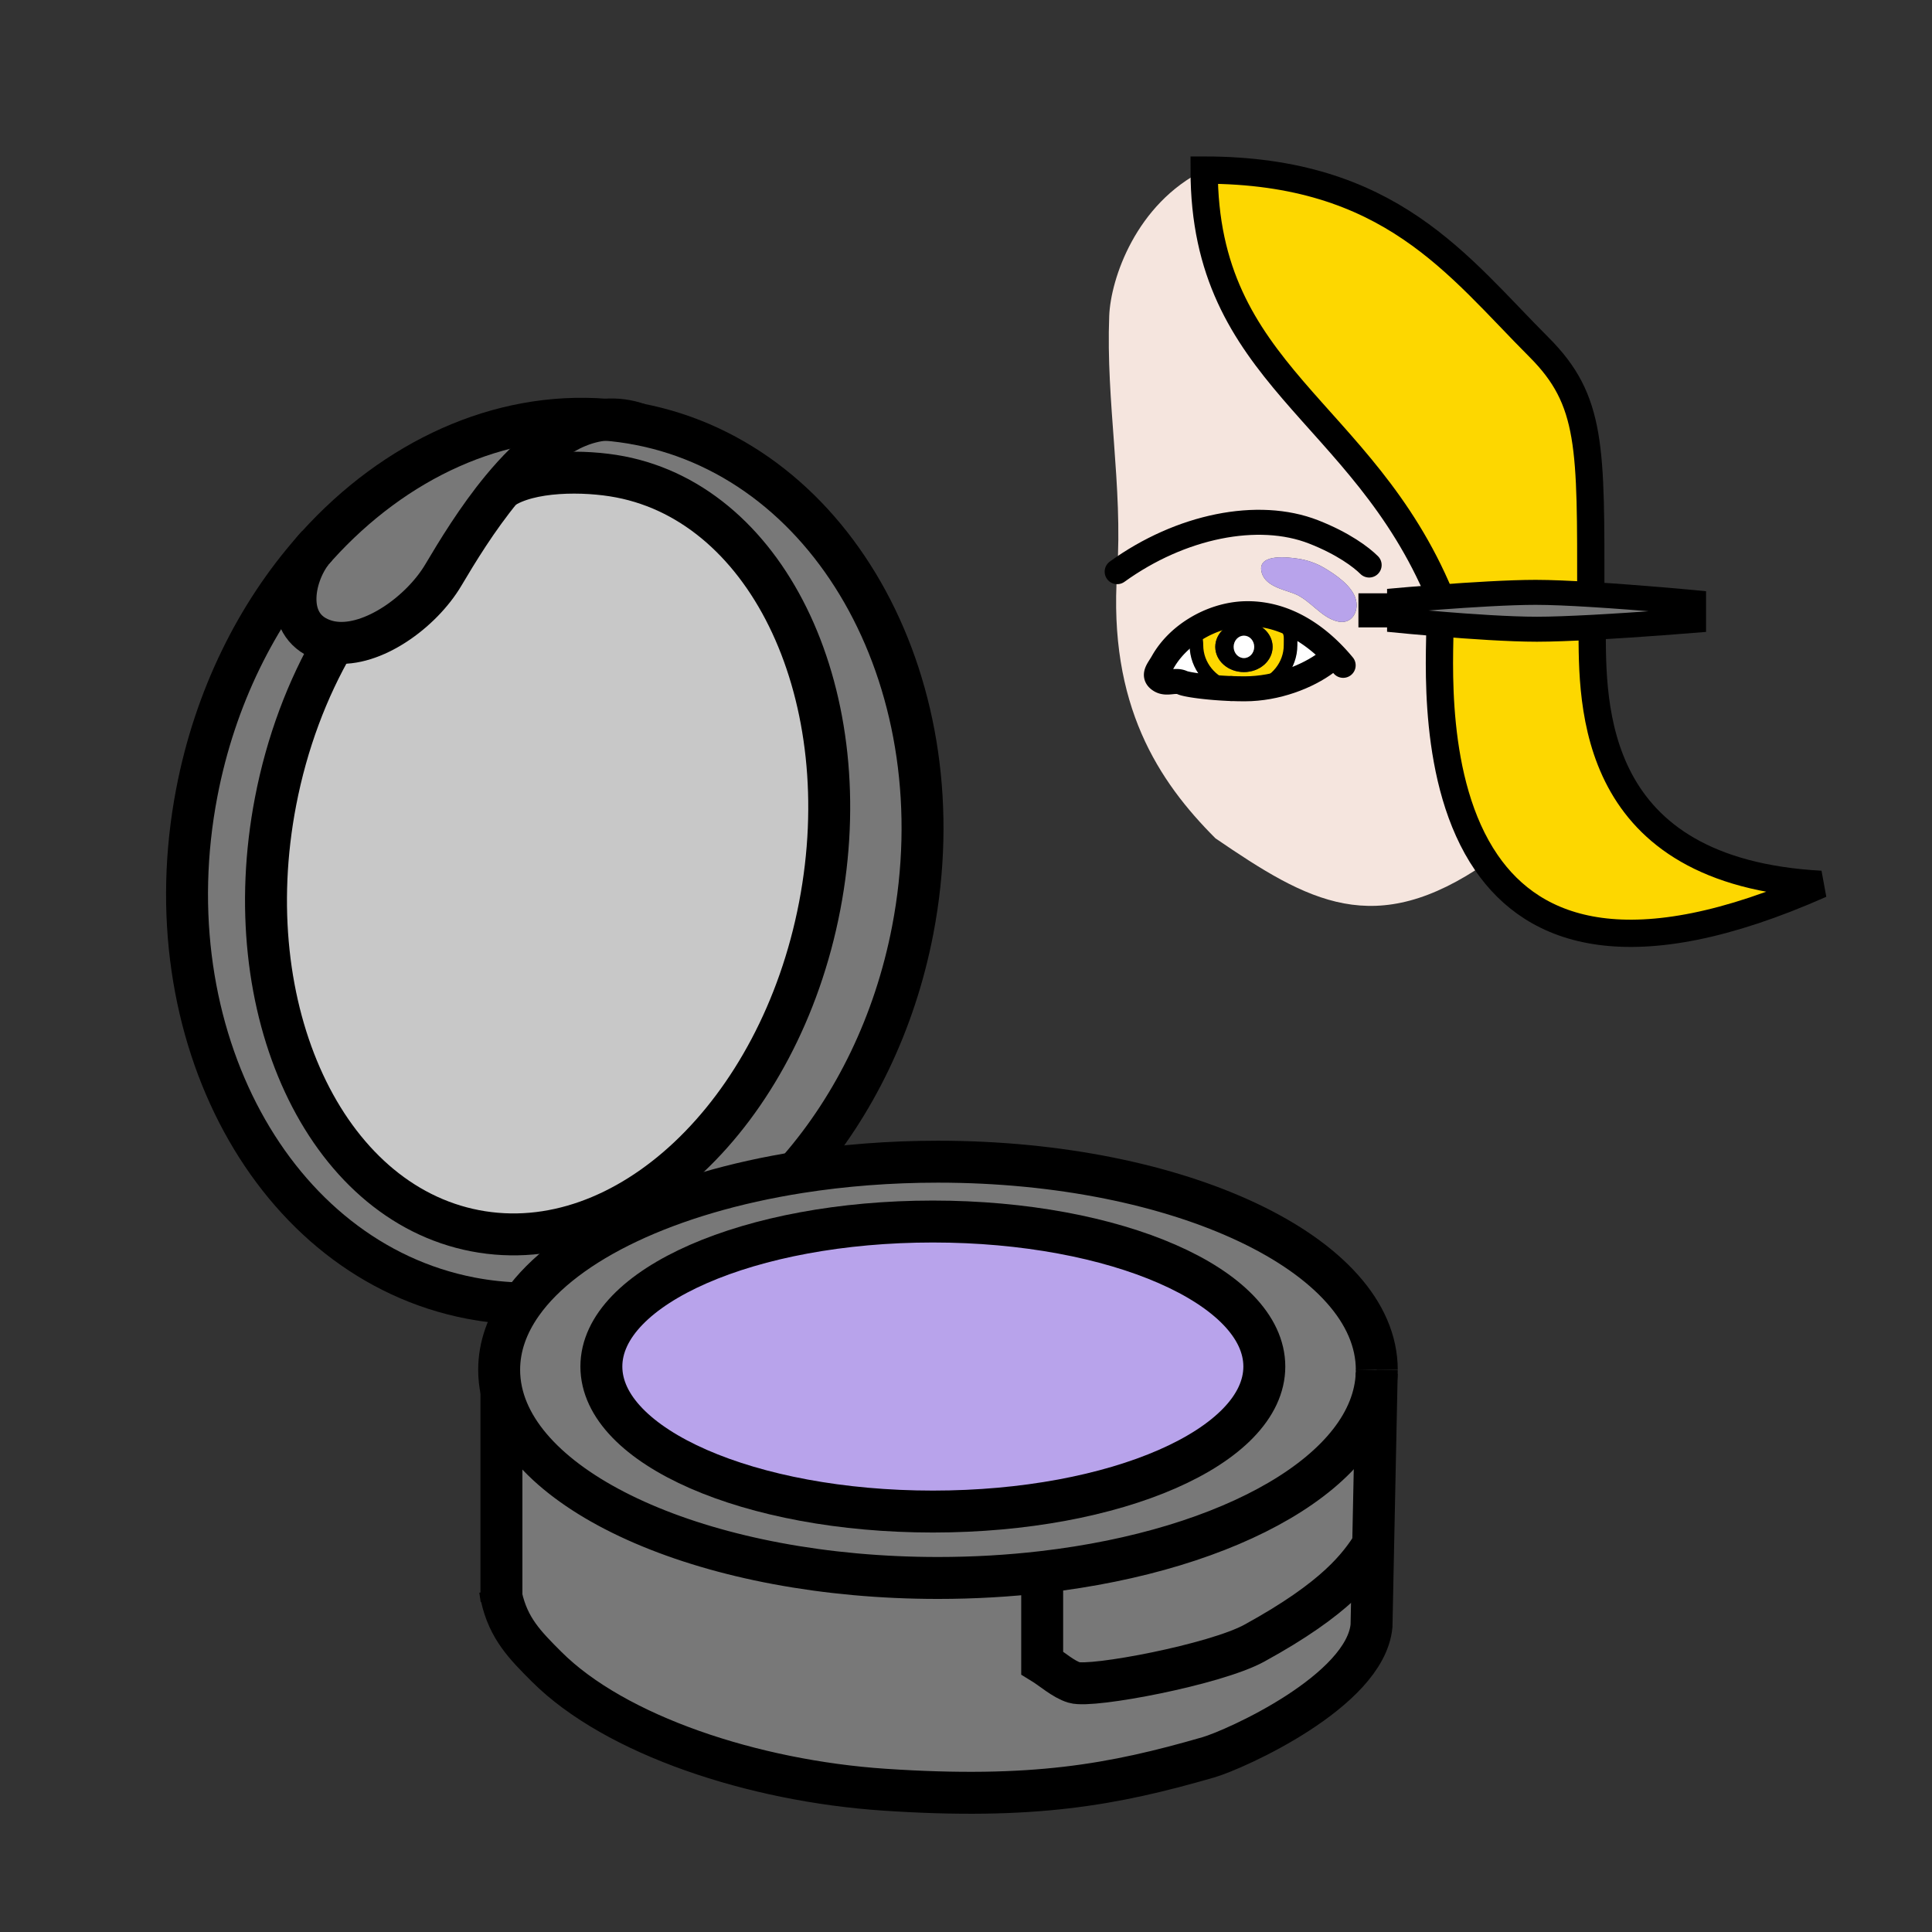 <?xml version="1.0"?><svg xmlns="http://www.w3.org/2000/svg" width="850.394" height="850.394" viewBox="0 0 850.394 850.394" overflow="visible"><rect x="0" y="0" width="850.394" height="850.394" fill="#333333" stroke="none"/><path d="M700.83 276.13c-9.12.48-17.88.83-24.33.83-12.08 0-29.59-1.21-42.66-2.28-10.27-.84-17.8-1.58-17.8-1.58v-8.87s7.59-.67 17.84-1.43c13.08-.97 30.5-2.07 42.09-2.07 6.48 0 15.181.39 24.24.95 21.62 1.31 45.23 3.55 45.23 3.55v7.85s-23.27 1.91-44.61 3.05z" fill="#787878"></path><path d="M801.44 389.25c-83.921 37.19-126.07 21.14-147.131-9.47-24.56-35.68-20.47-91.12-20.47-105.1 13.07 1.07 30.58 2.28 42.66 2.28 6.45 0 15.21-.35 24.33-.83-.009 34.44-.999 107.62 100.611 113.12zM677.43 152.85c23.44 23.44 22.78 44.09 22.78 108.83-9.06-.56-17.76-.95-24.24-.95-11.59 0-29.01 1.1-42.09 2.07l-.04-.53c-34.26-82.19-103.82-96.96-103.82-187.41 82.01 0 111.64 42.22 147.41 77.99z" fill="#fdd700" class="aac-hair-fill"></path><path d="M491.73 251.63c2.539-37.74-4.99-74.75-3.49-112.63.649-16.27 11.76-49.28 41.779-64.14 0 90.45 69.561 105.22 103.82 187.41l.04.53c-10.25.76-17.84 1.43-17.84 1.43v8.87s7.53.74 17.8 1.58c0 13.98-4.09 69.42 20.47 105.1C605.12 413.79 576 397 535 369c-25.09-25.09-47.23-58.61-43.27-117.37zm95.7 36.96c-5.92-6.23-12.79-11.46-20.47-14.75-5.81-2.48-12.07-3.85-18.74-3.71-7.66.18-15.479 2.68-22.16 6.84-5.909 3.65-10.949 8.61-14.22 14.4-1.979 3.52-4.62 5.96-1.149 8.1 2.96 1.84 6.52-.46 9.689 1 1.8.84 10.93 2.2 21.53 2.6h.03c1.72.45 3.529.68 5.39.68 2.05 0 4.03-.28 5.9-.82 13.63-1.27 26.52-7.23 33.75-13.92l.45-.42zm1.58-15c5.95 1.27 9.101-4.33 7.86-9.47-1.49-6.15-8.94-11.17-14.04-14.18-3.46-2.05-7.51-3.44-11.5-4.03-4.01-.6-17.061-2.31-16.19 5.01.83 6.92 9.591 8.47 14.601 10.42 7.089 2.77 11.739 10.64 19.269 12.25z" fill="#f5e5de" class="aac-skin-fill"></path><path d="M229.73 573.75c19.27-27.22 64.77-48.73 122.26-57.78 19.13-3.01 39.6-4.64 60.87-4.64 106.67 0 193.15 41.02 193.15 91.61l-.029 1.5c-1.44 42.439-63.711 77.869-147.25 87.51-14.7 1.71-30.061 2.609-45.871 2.609-100 0-182.26-36.05-192.15-82.25-.66-3.079-1-6.21-1-9.369 0-10.21 3.52-20.02 10.02-29.19zm326.78 27.75c0-35.25-65.33-63.83-145.9-63.83-80.58 0-145.91 28.58-145.91 63.83s65.33 63.83 145.91 63.83c80.57 0 145.9-28.58 145.9-63.83z" fill="#787878"></path><path d="M605.98 604.44l-1.561 75.55c-6.18 9.399-15.74 23.229-52.34 43.279-17.14 9.4-71.47 19.681-79.28 17.311-4.729-1.43-9.78-6-14.069-8.62v-40.01c83.54-9.64 145.81-45.07 147.25-87.51z" fill="#787878"></path><path d="M604.42 679.99l-.729 35.63c-2.74 28.77-60.021 54.479-71.86 57.899-41.72 12.051-77.09 18.631-142.66 14.23-57.42-3.86-118.37-23.91-148.62-54.17-9.54-9.53-16.72-16.82-19.84-30.76V612.31c9.89 46.2 92.15 82.25 192.15 82.25 15.81 0 31.17-.899 45.871-2.609v40.01c4.289 2.62 9.34 7.19 14.069 8.62 7.811 2.37 62.141-7.91 79.28-17.311 36.599-20.05 46.159-33.88 52.339-43.28z" fill="#787878"></path><path d="M596.87 264.12c1.24 5.14-1.91 10.74-7.86 9.47-7.529-1.61-12.18-9.48-19.27-12.25-5.01-1.95-13.771-3.5-14.601-10.42-.87-7.32 12.181-5.61 16.19-5.01 3.99.59 8.04 1.98 11.5 4.03 5.101 3.01 12.551 8.03 14.041 14.18z" fill="#b8a3eb"></path><path d="M587.43 288.59l-.449.42c-7.23 6.69-20.12 12.65-33.75 13.92 8.569-2.42 14.829-9.99 14.829-18.96 0-4.1.381-5.16-1.84-8.32l.74-1.81c7.68 3.29 14.55 8.52 20.47 14.75z" fill="#fff"></path><path d="M566.22 275.65c2.221 3.16 1.84 4.22 1.84 8.32 0 8.97-6.26 16.54-14.829 18.96-1.761.17-3.54.26-5.32.26-2.021 0-4.021-.04-5.97-.12h-.03c-8.811-2.28-15.29-9.97-15.29-19.1 0-3.03-.82-2.76.46-5.31l-1.021-1.69c6.681-4.16 14.5-6.66 22.16-6.84 6.67-.14 12.931 1.23 18.74 3.71l-.74 1.81zm-6.07 9.07c0-6.13-5.65-11.1-12.62-11.1-6.98 0-12.61 4.97-12.61 11.1 0 6.14 5.63 11.1 12.61 11.1 6.97 0 12.62-4.96 12.62-11.1z" fill="#fdd700" class="aac-hair-fill"></path><path d="M547.53 273.62c6.97 0 12.62 4.97 12.62 11.1 0 6.14-5.65 11.1-12.62 11.1-6.98 0-12.61-4.96-12.61-11.1 0-6.13 5.63-11.1 12.61-11.1zm4.53 11.1c0-2.72-2.02-4.93-4.529-4.93-2.49 0-4.521 2.21-4.521 4.93 0 2.73 2.03 4.94 4.521 4.94 2.509 0 4.529-2.21 4.529-4.94z"></path><path d="M547.53 279.79c2.51 0 4.529 2.21 4.529 4.93 0 2.73-2.02 4.94-4.529 4.94-2.49 0-4.521-2.21-4.521-4.94.001-2.72 2.031-4.93 4.521-4.93zM526.62 283.97c0 9.13 6.479 16.82 15.29 19.1-10.601-.4-19.73-1.76-21.53-2.6-3.17-1.46-6.729.84-9.689-1-3.471-2.14-.83-4.58 1.149-8.1 3.271-5.79 8.311-10.75 14.22-14.4l1.021 1.69c-1.281 2.55-.461 2.28-.461 5.31z" fill="#fff"></path><path d="M410.61 537.67c80.57 0 145.9 28.58 145.9 63.83s-65.33 63.83-145.9 63.83c-80.58 0-145.91-28.58-145.91-63.83s65.33-63.83 145.91-63.83z" fill="#b8a3eb"></path><path d="M281.19 186.72c87.02 16.73 140.98 116.42 120.56 222.63-7.93 41.209-25.89 77.35-49.98 105.169l.22 1.45C294.5 525.02 249 546.53 229.73 573.75c-7.48-.15-15-.92-22.53-2.36-87.01-16.76-140.99-116.42-120.55-222.65 8.04-41.78 26.39-78.35 51-106.32-9.04 11.35-13.14 34.07 5.89 39.64 1.16.34 2.36.59 3.58.73-11.84 20.38-20.84 44.08-25.83 69.99-17.62 91.63 21.7 176.22 87.84 188.951 66.14 12.71 134.04-51.25 151.66-142.891 17.62-91.63-21.69-176.23-87.83-188.95-15.76-3.03-39.98-3-52.01 5.22l-.01-.01c12.86-15.54 28.51-29.01 45.51-30.37 4.91.38 9.82 1.04 14.74 1.99z" fill="#787878"></path><path d="M272.96 209.89c66.14 12.72 105.45 97.32 87.83 188.95-17.62 91.64-85.52 155.6-151.66 142.89-66.14-12.73-105.46-97.32-87.84-188.95 4.99-25.91 13.99-49.61 25.83-69.99 16.89 2.1 38.38-13.42 48.02-29.68 5.97-10.06 14.87-24.79 25.8-38.01l.01.01c12.03-8.22 36.25-8.25 52.01-5.22z" fill="#c8c8c8"></path><path d="M139.59 240.24c34.2-37.78 79.99-59.2 126.86-55.51-17 1.36-32.65 14.83-45.51 30.37-10.93 13.22-19.83 27.95-25.8 38.01-9.64 16.26-31.13 31.78-48.02 29.68-1.22-.14-2.42-.39-3.58-.73-19.03-5.57-14.93-28.29-5.89-39.64.03-.04.06-.08.1-.12.6-.69 1.21-1.38 1.84-2.06z" fill="#787878"></path><g fill="none" stroke="#000"><path d="M556.51 601.5c0 35.25-65.33 63.83-145.9 63.83-80.58 0-145.91-28.58-145.91-63.83s65.33-63.83 145.91-63.83c80.57 0 145.9 28.58 145.9 63.83z" stroke-width="18.458"></path><path d="M605.98 604.44c-1.44 42.439-63.711 77.869-147.25 87.51-14.7 1.71-30.061 2.609-45.871 2.609-100 0-182.26-36.05-192.15-82.25-.66-3.079-1-6.21-1-9.369 0-10.21 3.52-20.021 10.02-29.19 19.27-27.22 64.77-48.73 122.26-57.78 19.13-3.01 39.6-4.64 60.87-4.64 106.67 0 193.15 41.02 193.15 91.61" stroke-width="18.458"></path><path d="M220.71 702.82c3.12 13.939 10.3 21.229 19.84 30.76 30.25 30.26 91.2 50.31 148.62 54.17 65.57 4.4 100.94-2.18 142.66-14.23 11.84-3.42 69.12-29.13 71.86-57.899l.729-35.63 1.561-75.55.029-1.5M220.71 702.82v.97l-.61-4.1c.18 1.08.39 2.12.61 3.13zM220.71 612.31v90.51" stroke-width="18.458"></path><path d="M458.73 691.95v40.01c4.289 2.62 9.34 7.19 14.069 8.62 7.811 2.37 62.141-7.91 79.28-17.311 36.6-20.05 46.16-33.88 52.34-43.279M220.95 215.11c12.03-8.22 36.25-8.25 52.01-5.22 66.14 12.72 105.45 97.32 87.83 188.95-17.62 91.64-85.52 155.6-151.66 142.89-66.14-12.73-105.46-97.32-87.84-188.95 4.99-25.91 13.99-49.61 25.83-69.99" stroke-width="18.458"></path><path d="M137.75 242.3c.6-.69 1.21-1.38 1.84-2.06 34.2-37.78 79.99-59.2 126.86-55.51 4.91.38 9.82 1.04 14.74 1.99 87.02 16.73 140.98 116.42 120.56 222.63-7.93 41.209-25.89 77.35-49.98 105.169M232.4 573.78c-.89 0-1.78-.011-2.67-.03-7.48-.15-15-.92-22.53-2.36-87.01-16.76-140.99-116.42-120.55-222.65 8.04-41.78 26.39-78.35 51-106.32" stroke-width="18.458"></path><path d="M281.19 186.72c-5-1.79-9.92-2.37-14.74-1.99-17 1.36-32.65 14.83-45.51 30.37-10.93 13.22-19.83 27.95-25.8 38.01-9.64 16.26-31.13 31.78-48.02 29.68-1.22-.14-2.42-.39-3.58-.73-19.03-5.57-14.93-28.29-5.89-39.64.03-.04.06-.08.1-.12.59-.74 1.21-1.43 1.84-2.06" stroke-width="18.458"></path><path d="M491.73 251.63c27.949-20.17 62.06-27.03 86.439-17.51 13.07 5.11 21.04 11.16 24.48 14.59M541.94 303.07c1.949.08 3.949.12 5.97.12 1.78 0 3.56-.09 5.32-.26 13.63-1.27 26.52-7.23 33.75-13.92" stroke-width="11" stroke-linecap="round" stroke-linejoin="round"></path><path d="M591.21 292.86a84.852 84.852 0 0 0-3.78-4.27c-5.92-6.23-12.79-11.46-20.47-14.75-5.81-2.48-12.07-3.85-18.74-3.71-7.66.18-15.479 2.68-22.16 6.84-5.909 3.65-10.949 8.61-14.22 14.4-1.979 3.52-4.62 5.96-1.149 8.1 2.96 1.84 6.52-.46 9.689 1 1.8.84 10.93 2.2 21.53 2.6" stroke-width="11" stroke-linecap="round" stroke-linejoin="round"></path><path d="M527.08 278.66c-1.28 2.55-.46 2.28-.46 5.31 0 9.13 6.479 16.82 15.29 19.1h.03c1.72.45 3.529.68 5.39.68 2.05 0 4.03-.28 5.9-.82 8.569-2.42 14.829-9.99 14.829-18.96 0-4.1.381-5.16-1.84-8.32" stroke-width="6" stroke-linecap="round" stroke-linejoin="round"></path><path d="M633.84 274.68c-10.27-.84-17.8-1.58-17.8-1.58v-8.87s7.59-.67 17.84-1.43c13.08-.97 30.5-2.07 42.09-2.07 6.48 0 15.181.39 24.24.95 21.62 1.31 45.23 3.55 45.23 3.55v7.85s-23.271 1.91-44.61 3.05c-9.12.48-17.88.83-24.33.83-12.08 0-29.59-1.21-42.66-2.28z" stroke-width="11"></path><path stroke-width="15" d="M612.57 268.65h-14.64"></path><path d="M633.84 262.27c-34.26-82.19-103.82-96.96-103.82-187.41 82.011 0 111.641 42.22 147.41 77.99 23.44 23.44 22.78 44.09 22.78 108.83M700.83 275.79v.34c-.01 34.44-1 107.62 100.61 113.12-83.921 37.19-126.07 21.14-147.131-9.47-24.56-35.68-20.47-91.12-20.47-105.1" stroke-width="12"></path></g><path fill="none" d="M0 0h850.394v850.394H0z"></path></svg>
